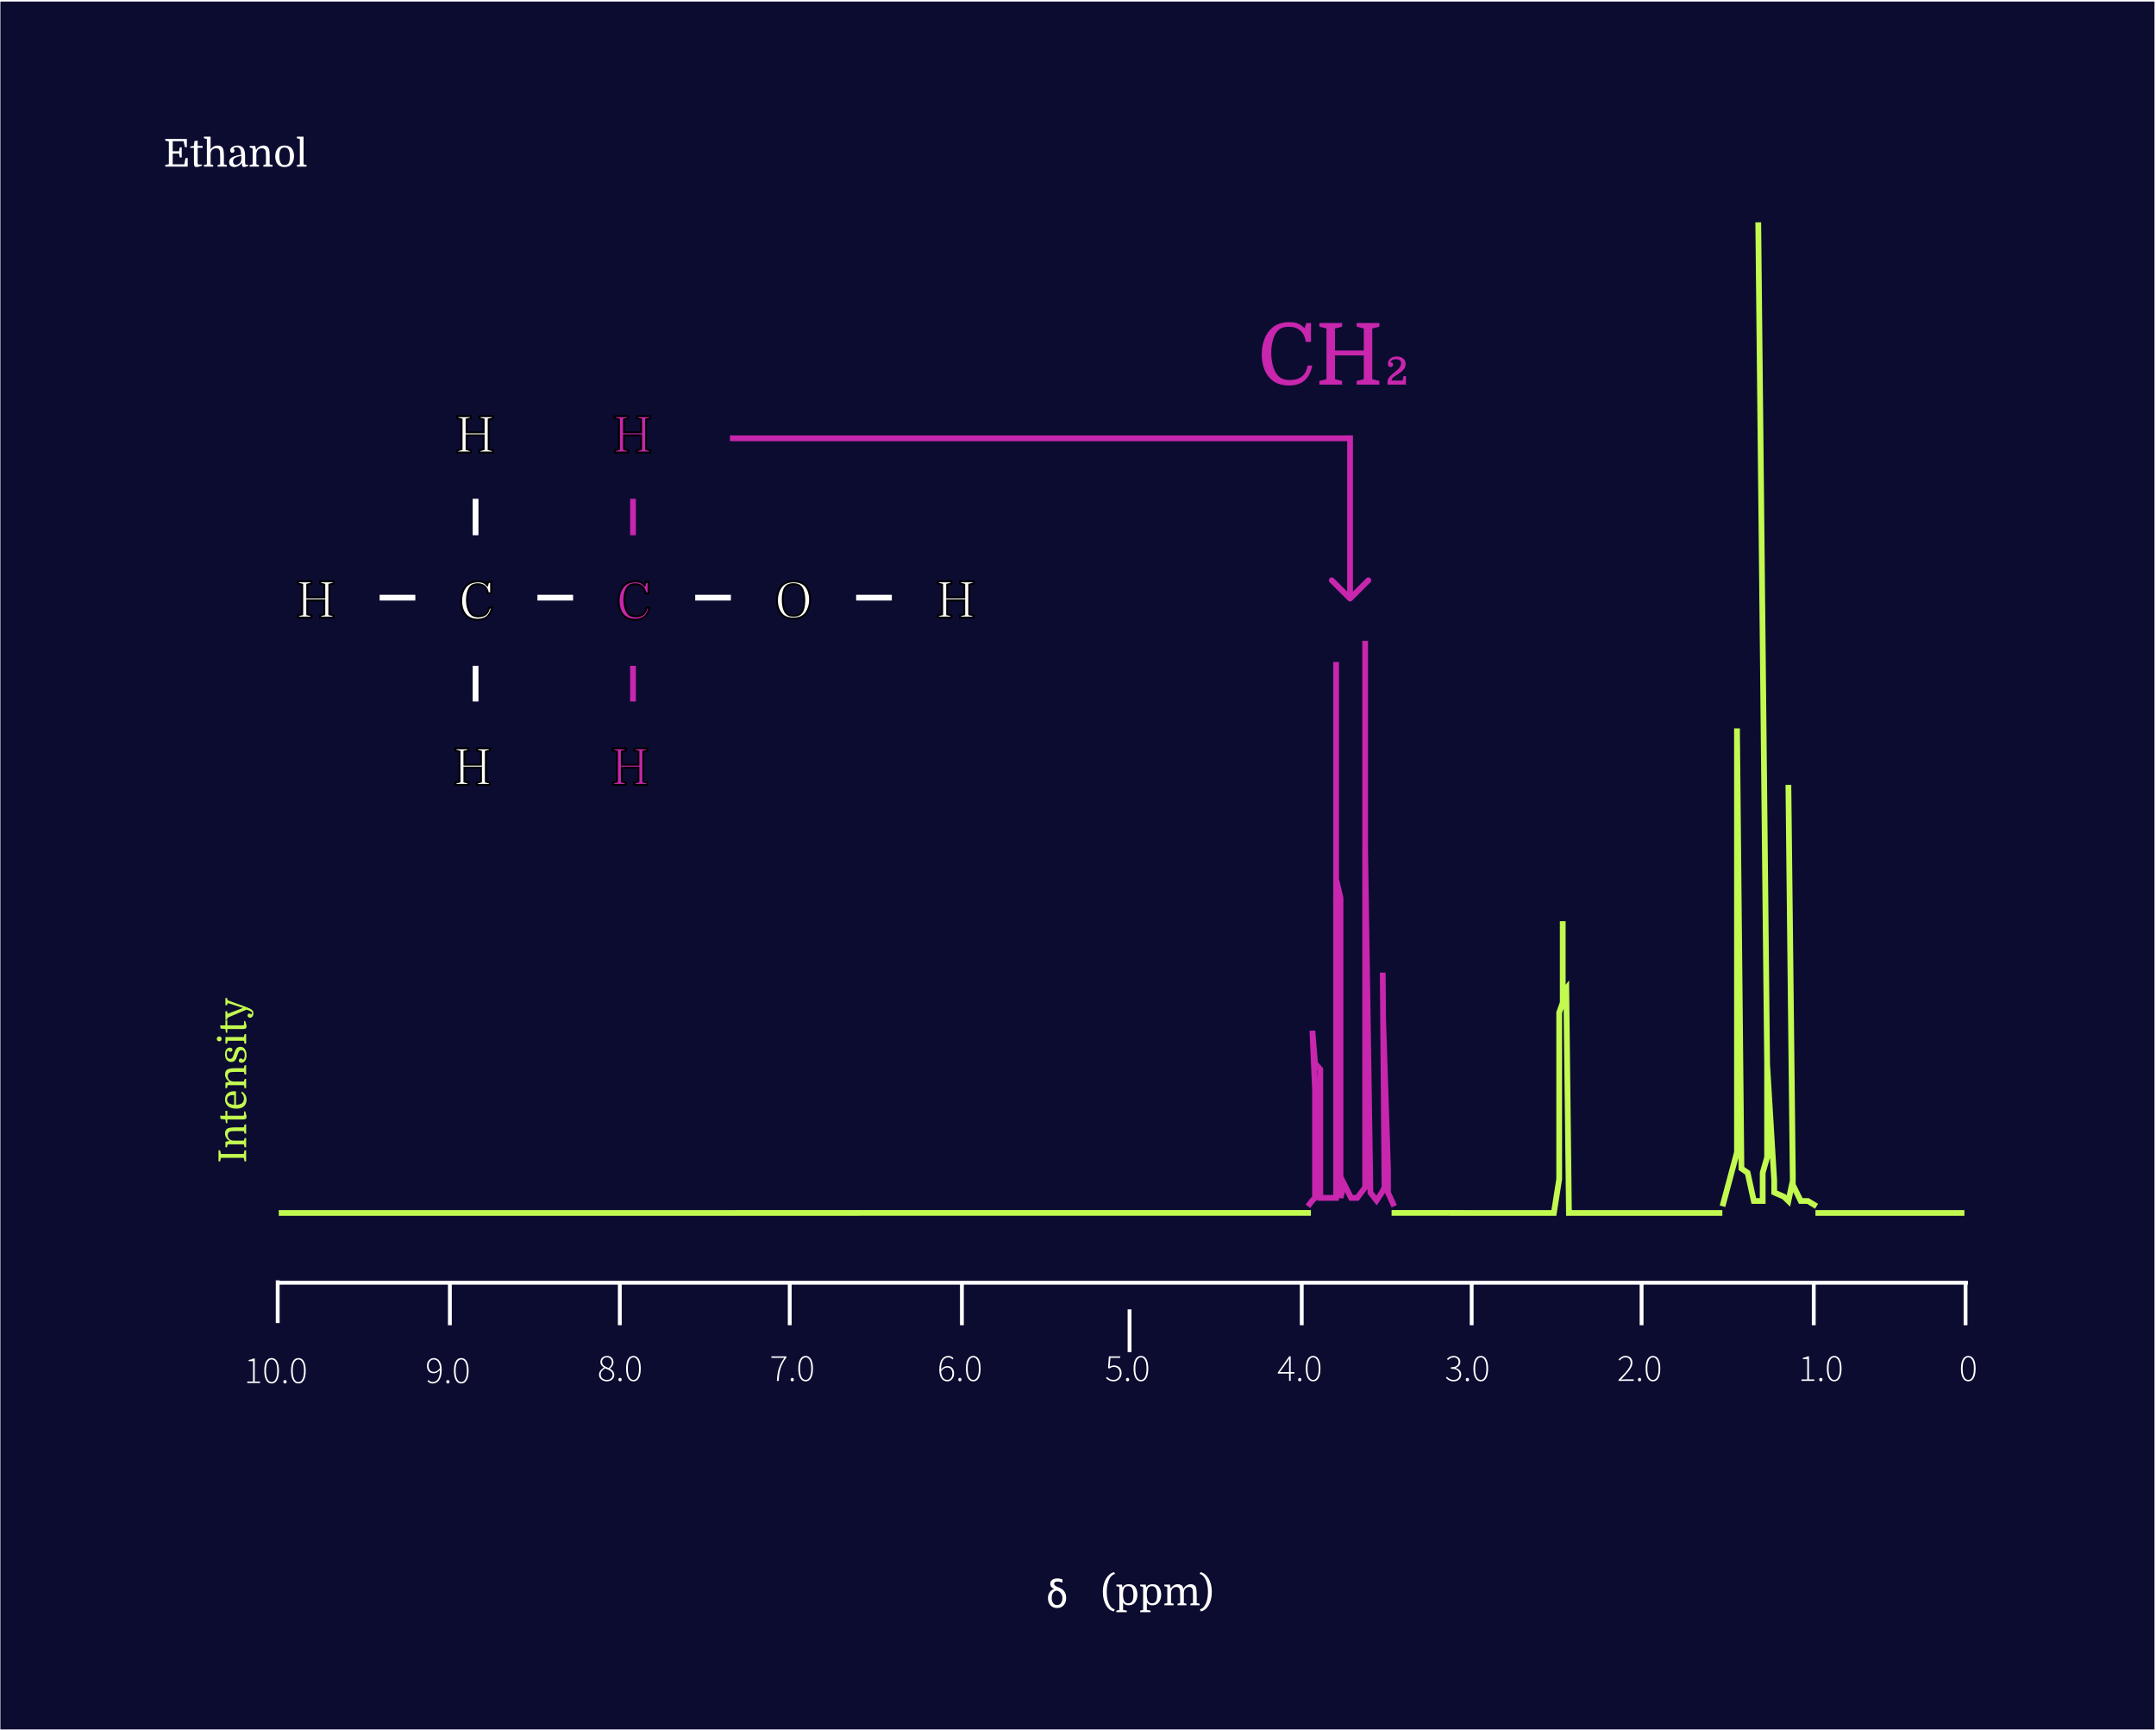<svg width="1123" height="901" viewBox="0 0 1123 901" fill="none" xmlns="http://www.w3.org/2000/svg">
<rect width="1122" height="900" transform="translate(0.211 0.795)" fill="#0C0C31"/>
<path d="M94.651 82.035H93.631L93.271 79.995H89.951L89.951 85.595H95.991L96.611 82.335H97.771L97.771 86.795H86.071L86.071 85.935L87.951 85.515L87.951 73.675L86.071 73.255L86.071 72.395H97.331L97.331 76.635H96.291L95.651 73.555H89.951L89.951 78.795H93.271L93.631 76.755H94.651L94.651 82.035ZM99.082 76.995L99.082 76.275L101.022 75.995L101.282 73.475L102.962 73.235L102.962 75.995H105.522L105.522 76.995H102.962L102.962 84.135C102.962 84.588 102.969 84.902 102.982 85.075C102.996 85.235 103.022 85.368 103.062 85.475C103.102 85.568 103.176 85.635 103.282 85.675C103.389 85.702 103.562 85.715 103.802 85.715H105.202L105.202 86.295C104.562 86.535 103.996 86.708 103.502 86.815C103.022 86.935 102.636 86.995 102.342 86.995C101.742 86.995 101.356 86.748 101.182 86.255C101.129 86.095 101.089 85.888 101.062 85.635C101.036 85.382 101.022 85.008 101.022 84.515L101.022 76.995H99.082ZM114.679 85.595L114.679 81.135C114.679 80.268 114.652 79.622 114.599 79.195C114.559 78.768 114.479 78.435 114.359 78.195C114.039 77.542 113.452 77.215 112.599 77.215C112.225 77.215 111.865 77.282 111.519 77.415C111.172 77.548 110.865 77.728 110.599 77.955C110.305 78.208 110.085 78.515 109.939 78.875C109.805 79.222 109.725 79.655 109.699 80.175L109.699 85.595L111.039 85.975L111.039 86.795H106.219L106.219 85.975L107.759 85.595L107.759 72.395L106.219 72.015L106.219 71.195H109.699L109.699 77.875C110.099 77.235 110.625 76.728 111.279 76.355C111.945 75.982 112.659 75.795 113.419 75.795C113.952 75.795 114.432 75.888 114.859 76.075C115.285 76.262 115.625 76.528 115.879 76.875C116.145 77.248 116.332 77.775 116.439 78.455C116.559 79.122 116.619 80.028 116.619 81.175L116.619 85.595L118.159 85.975L118.159 86.795H113.339L113.339 85.975L114.679 85.595ZM119.35 84.455C119.35 83.415 119.837 82.595 120.81 81.995C121.783 81.395 123.397 80.928 125.65 80.595C125.597 79.808 125.523 79.195 125.43 78.755C125.337 78.315 125.217 77.962 125.07 77.695C124.883 77.348 124.623 77.095 124.29 76.935C123.957 76.762 123.597 76.675 123.21 76.675C122.837 76.675 122.497 76.742 122.19 76.875C121.897 77.008 121.697 77.188 121.59 77.415C121.777 77.548 121.91 77.722 121.99 77.935C122.083 78.148 122.13 78.348 122.13 78.535C122.13 78.868 122.017 79.135 121.79 79.335C121.577 79.522 121.31 79.615 120.99 79.615C120.67 79.615 120.403 79.508 120.19 79.295C119.99 79.082 119.89 78.782 119.89 78.395C119.89 77.835 120.083 77.362 120.47 76.975C120.857 76.588 121.343 76.295 121.93 76.095C122.53 75.895 123.13 75.795 123.73 75.795C124.277 75.795 124.777 75.882 125.23 76.055C125.697 76.215 126.09 76.455 126.41 76.775C127.237 77.602 127.65 79.068 127.65 81.175L127.65 84.075C127.65 84.728 127.69 85.182 127.77 85.435C127.863 85.688 128.057 85.815 128.35 85.815H129.25L129.25 86.415C128.29 86.802 127.543 86.995 127.01 86.995C126.597 86.995 126.317 86.848 126.17 86.555C126.037 86.248 125.97 85.668 125.97 84.815H125.89C125.477 85.495 124.93 86.028 124.25 86.415C123.57 86.802 122.837 86.995 122.05 86.995C121.21 86.995 120.55 86.768 120.07 86.315C119.59 85.862 119.35 85.242 119.35 84.455ZM122.89 85.835C123.263 85.835 123.65 85.742 124.05 85.555C124.463 85.355 124.81 85.082 125.09 84.735C125.303 84.468 125.457 84.155 125.55 83.795C125.657 83.422 125.71 82.988 125.71 82.495C125.71 82.268 125.703 82.048 125.69 81.835C125.677 81.608 125.657 81.395 125.63 81.195C124.55 81.408 123.703 81.642 123.09 81.895C122.477 82.135 122.043 82.428 121.79 82.775C121.537 83.108 121.41 83.528 121.41 84.035C121.41 84.608 121.537 85.055 121.79 85.375C122.057 85.682 122.423 85.835 122.89 85.835ZM131.592 85.595L131.592 77.195L130.052 76.815L130.052 75.995H132.932L133.372 77.995H133.452C133.852 77.315 134.392 76.782 135.072 76.395C135.752 75.995 136.479 75.795 137.252 75.795C138.359 75.795 139.179 76.155 139.712 76.875C139.979 77.248 140.165 77.775 140.272 78.455C140.392 79.122 140.452 80.028 140.452 81.175L140.452 85.595L141.992 85.975L141.992 86.795L137.172 86.795L137.172 85.975L138.512 85.595L138.512 81.135C138.512 80.268 138.485 79.622 138.432 79.195C138.392 78.768 138.312 78.435 138.192 78.195C138.032 77.875 137.799 77.635 137.492 77.475C137.199 77.302 136.845 77.215 136.432 77.215C135.659 77.215 134.992 77.462 134.432 77.955C133.885 78.448 133.585 79.215 133.532 80.255L133.532 85.595L134.872 85.975L134.872 86.795H130.052L130.052 85.975L131.592 85.595ZM153.158 81.295C153.158 82.162 153.024 82.988 152.758 83.775C152.504 84.548 152.144 85.188 151.678 85.695C151.278 86.135 150.784 86.462 150.198 86.675C149.611 86.888 148.944 86.995 148.198 86.995C147.464 86.995 146.811 86.895 146.238 86.695C145.664 86.482 145.177 86.162 144.777 85.735C144.324 85.242 143.971 84.635 143.717 83.915C143.477 83.182 143.357 82.388 143.357 81.535C143.357 80.668 143.484 79.842 143.737 79.055C143.991 78.255 144.358 77.602 144.837 77.095C145.264 76.642 145.758 76.315 146.318 76.115C146.891 75.902 147.544 75.795 148.278 75.795C149.011 75.795 149.671 75.902 150.258 76.115C150.844 76.315 151.338 76.628 151.738 77.055C152.204 77.548 152.557 78.168 152.798 78.915C153.038 79.648 153.158 80.442 153.158 81.295ZM145.498 81.315C145.498 82.128 145.558 82.835 145.677 83.435C145.811 84.022 145.991 84.508 146.218 84.895C146.444 85.228 146.711 85.488 147.018 85.675C147.338 85.862 147.751 85.955 148.258 85.955C149.178 85.955 149.864 85.642 150.318 85.015C150.558 84.668 150.731 84.188 150.838 83.575C150.958 82.962 151.018 82.255 151.018 81.455C151.018 80.655 150.951 79.955 150.818 79.355C150.698 78.755 150.524 78.268 150.298 77.895C150.084 77.548 149.811 77.288 149.478 77.115C149.158 76.928 148.744 76.835 148.238 76.835C147.304 76.835 146.631 77.142 146.218 77.755C145.738 78.502 145.498 79.688 145.498 81.315ZM156.178 85.595L156.178 72.395L154.638 72.015L154.638 71.195H158.118L158.118 85.595L159.658 85.975L159.658 86.795H154.638L154.638 85.975L156.178 85.595Z" fill="white"/>
<path d="M421.944 312.283C421.944 313.804 421.708 315.236 421.236 316.582C420.782 317.91 420.144 319.02 419.323 319.911C418.607 320.68 417.742 321.256 416.728 321.641C415.732 322.008 414.579 322.191 413.268 322.191C411.94 322.191 410.769 322.008 409.756 321.641C408.742 321.274 407.895 320.723 407.214 319.989C406.41 319.151 405.789 318.102 405.353 316.844C404.916 315.568 404.697 314.188 404.697 312.703C404.697 311.182 404.924 309.758 405.379 308.43C405.851 307.085 406.497 305.966 407.318 305.075C408.052 304.289 408.9 303.712 409.861 303.345C410.839 302.978 411.993 302.795 413.321 302.795C414.649 302.795 415.811 302.978 416.807 303.345C417.82 303.695 418.685 304.245 419.402 304.997C420.223 305.835 420.852 306.893 421.289 308.168C421.726 309.444 421.944 310.815 421.944 312.283ZM407.712 312.178C407.712 313.629 407.834 314.922 408.078 316.058C408.323 317.176 408.673 318.093 409.127 318.81C409.581 319.456 410.149 319.946 410.831 320.278C411.53 320.592 412.386 320.749 413.399 320.749C415.252 320.749 416.615 320.173 417.488 319.02C417.96 318.373 418.318 317.517 418.563 316.451C418.808 315.367 418.93 314.101 418.93 312.65C418.93 311.2 418.808 309.924 418.563 308.823C418.318 307.723 417.96 306.831 417.488 306.15C417.034 305.486 416.449 304.997 415.732 304.682C415.033 304.368 414.203 304.21 413.242 304.21C412.316 304.21 411.512 304.359 410.831 304.656C410.167 304.935 409.607 305.364 409.153 305.94C408.192 307.216 407.712 309.295 407.712 312.178Z" fill="white"/>
<path d="M421.944 312.283C421.944 313.804 421.708 315.236 421.236 316.582C420.782 317.91 420.144 319.02 419.323 319.911C418.607 320.68 417.742 321.256 416.728 321.641C415.732 322.008 414.579 322.191 413.268 322.191C411.94 322.191 410.769 322.008 409.756 321.641C408.742 321.274 407.895 320.723 407.214 319.989C406.41 319.151 405.789 318.102 405.353 316.844C404.916 315.568 404.697 314.188 404.697 312.703C404.697 311.182 404.924 309.758 405.379 308.43C405.851 307.085 406.497 305.966 407.318 305.075C408.052 304.289 408.9 303.712 409.861 303.345C410.839 302.978 411.993 302.795 413.321 302.795C414.649 302.795 415.811 302.978 416.807 303.345C417.82 303.695 418.685 304.245 419.402 304.997C420.223 305.835 420.852 306.893 421.289 308.168C421.726 309.444 421.944 310.815 421.944 312.283ZM407.712 312.178C407.712 313.629 407.834 314.922 408.078 316.058C408.323 317.176 408.673 318.093 409.127 318.81C409.581 319.456 410.149 319.946 410.831 320.278C411.53 320.592 412.386 320.749 413.399 320.749C415.252 320.749 416.615 320.173 417.488 319.02C417.96 318.373 418.318 317.517 418.563 316.451C418.808 315.367 418.93 314.101 418.93 312.65C418.93 311.2 418.808 309.924 418.563 308.823C418.318 307.723 417.96 306.831 417.488 306.15C417.034 305.486 416.449 304.997 415.732 304.682C415.033 304.368 414.203 304.21 413.242 304.21C412.316 304.21 411.512 304.359 410.831 304.656C410.167 304.935 409.607 305.364 409.153 305.94C408.192 307.216 407.712 309.295 407.712 312.178Z" stroke="black"/>
<path d="M504.861 304.472V319.989L507.062 320.54V321.667H500.038V320.54L502.24 319.989V312.729H493.354V319.989L495.556 320.54V321.667H488.531V320.54L490.733 319.989V304.472L488.531 303.922V302.795H495.556V303.922L493.354 304.472V311.209H502.24V304.472L500.038 303.922V302.795H507.062V303.922L504.861 304.472Z" fill="white"/>
<path d="M504.861 304.472V319.989L507.062 320.54V321.667H500.038V320.54L502.24 319.989V312.729H493.354V319.989L495.556 320.54V321.667H488.531V320.54L490.733 319.989V304.472L488.531 303.922V302.795H495.556V303.922L493.354 304.472V311.209H502.24V304.472L500.038 303.922V302.795H507.062V303.922L504.861 304.472Z" stroke="black"/>
<path d="M248.762 304.254C247.884 304.254 247.131 304.39 246.503 304.66C245.894 304.93 245.374 305.353 244.944 305.93C244.406 306.633 243.985 307.561 243.68 308.714C243.375 309.849 243.223 311.101 243.223 312.471C243.223 313.75 243.357 314.948 243.626 316.065C243.895 317.182 244.271 318.119 244.755 318.876C245.24 319.633 245.822 320.191 246.503 320.552C247.203 320.894 248.072 321.065 249.112 321.065C252.339 321.065 254.212 319.543 254.732 316.498H256.211C255.404 320.696 252.948 322.795 248.843 322.795C246.369 322.795 244.397 322.074 242.927 320.633C242.048 319.768 241.376 318.678 240.91 317.362C240.444 316.047 240.211 314.588 240.211 312.984C240.211 311.164 240.507 309.516 241.098 308.038C241.69 306.561 242.524 305.381 243.599 304.498C244.962 303.362 246.763 302.795 249.004 302.795C250.116 302.795 251.021 302.939 251.72 303.227C252.419 303.516 253.11 304.029 253.791 304.768L254.329 303.065H255.808V309.038H254.167C253.916 307.453 253.334 306.263 252.419 305.471C251.523 304.66 250.304 304.254 248.762 304.254Z" fill="white"/>
<path d="M248.762 304.254C247.884 304.254 247.131 304.39 246.503 304.66C245.894 304.93 245.374 305.353 244.944 305.93C244.406 306.633 243.985 307.561 243.68 308.714C243.375 309.849 243.223 311.101 243.223 312.471C243.223 313.75 243.357 314.948 243.626 316.065C243.895 317.182 244.271 318.119 244.755 318.876C245.24 319.633 245.822 320.191 246.503 320.552C247.203 320.894 248.072 321.065 249.112 321.065C252.339 321.065 254.212 319.543 254.732 316.498H256.211C255.404 320.696 252.948 322.795 248.843 322.795C246.369 322.795 244.397 322.074 242.927 320.633C242.048 319.768 241.376 318.678 240.91 317.362C240.444 316.047 240.211 314.588 240.211 312.984C240.211 311.164 240.507 309.516 241.098 308.038C241.69 306.561 242.524 305.381 243.599 304.498C244.962 303.362 246.763 302.795 249.004 302.795C250.116 302.795 251.021 302.939 251.72 303.227C252.419 303.516 253.11 304.029 253.791 304.768L254.329 303.065H255.808V309.038H254.167C253.916 307.453 253.334 306.263 252.419 305.471C251.523 304.66 250.304 304.254 248.762 304.254Z" stroke="black"/>
<path d="M330.762 304.254C329.884 304.254 329.131 304.39 328.503 304.66C327.894 304.93 327.374 305.353 326.944 305.93C326.406 306.633 325.985 307.561 325.68 308.714C325.375 309.849 325.223 311.101 325.223 312.471C325.223 313.75 325.357 314.948 325.626 316.065C325.895 317.182 326.271 318.119 326.755 318.876C327.24 319.633 327.822 320.191 328.503 320.552C329.203 320.894 330.072 321.065 331.112 321.065C334.339 321.065 336.212 319.543 336.732 316.498H338.211C337.404 320.696 334.948 322.795 330.843 322.795C328.369 322.795 326.397 322.074 324.927 320.633C324.048 319.768 323.376 318.678 322.91 317.362C322.444 316.047 322.211 314.588 322.211 312.984C322.211 311.164 322.507 309.516 323.098 308.038C323.69 306.561 324.524 305.381 325.599 304.498C326.962 303.362 328.763 302.795 331.004 302.795C332.116 302.795 333.021 302.939 333.72 303.227C334.419 303.516 335.11 304.029 335.791 304.768L336.329 303.065H337.808V309.038H336.167C335.916 307.453 335.334 306.263 334.419 305.471C333.523 304.66 332.304 304.254 330.762 304.254Z" fill="#C726AD"/>
<path d="M330.762 304.254C329.884 304.254 329.131 304.39 328.503 304.66C327.894 304.93 327.374 305.353 326.944 305.93C326.406 306.633 325.985 307.561 325.68 308.714C325.375 309.849 325.223 311.101 325.223 312.471C325.223 313.75 325.357 314.948 325.626 316.065C325.895 317.182 326.271 318.119 326.755 318.876C327.24 319.633 327.822 320.191 328.503 320.552C329.203 320.894 330.072 321.065 331.112 321.065C334.339 321.065 336.212 319.543 336.732 316.498H338.211C337.404 320.696 334.948 322.795 330.843 322.795C328.369 322.795 326.397 322.074 324.927 320.633C324.048 319.768 323.376 318.678 322.91 317.362C322.444 316.047 322.211 314.588 322.211 312.984C322.211 311.164 322.507 309.516 323.098 308.038C323.69 306.561 324.524 305.381 325.599 304.498C326.962 303.362 328.763 302.795 331.004 302.795C332.116 302.795 333.021 302.939 333.72 303.227C334.419 303.516 335.11 304.029 335.791 304.768L336.329 303.065H337.808V309.038H336.167C335.916 307.453 335.334 306.263 334.419 305.471C333.523 304.66 332.304 304.254 330.762 304.254Z" stroke="black"/>
<path d="M253.072 391.484V407.106L255.211 407.66V408.795H248.388V407.66L250.526 407.106V399.796H241.896V407.106L244.034 407.66V408.795H237.211V407.66L239.35 407.106V391.484L237.211 390.93V389.795H244.034V390.93L241.896 391.484V398.266H250.526V391.484L248.388 390.93V389.795H255.211V390.93L253.072 391.484Z" fill="white"/>
<path d="M253.072 391.484V407.106L255.211 407.66V408.795H248.388V407.66L250.526 407.106V399.796H241.896V407.106L244.034 407.66V408.795H237.211V407.66L239.35 407.106V391.484L237.211 390.93V389.795H244.034V390.93L241.896 391.484V398.266H250.526V391.484L248.388 390.93V389.795H255.211V390.93L253.072 391.484Z" stroke="black"/>
<path d="M335.072 391.484V407.106L337.211 407.66V408.795H330.388V407.66L332.526 407.106V399.796H323.896V407.106L326.034 407.66V408.795H319.211V407.66L321.35 407.106V391.484L319.211 390.93V389.795H326.034V390.93L323.896 391.484V398.266H332.526V391.484L330.388 390.93V389.795H337.211V390.93L335.072 391.484Z" fill="#C726AD"/>
<path d="M335.072 391.484V407.106L337.211 407.66V408.795H330.388V407.66L332.526 407.106V399.796H323.896V407.106L326.034 407.66V408.795H319.211V407.66L321.35 407.106V391.484L319.211 390.93V389.795H326.034V390.93L323.896 391.484V398.266H332.526V391.484L330.388 390.93V389.795H337.211V390.93L335.072 391.484Z" stroke="black"/>
<path d="M171.54 304.472V319.989L173.742 320.54V321.667H166.718V320.54L168.919 319.989V312.729H160.034V319.989L162.235 320.54V321.667H155.211V320.54L157.413 319.989V304.472L155.211 303.922V302.795H162.235V303.922L160.034 304.472V311.209H168.919V304.472L166.718 303.922V302.795H173.742V303.922L171.54 304.472Z" fill="white"/>
<path d="M171.54 304.472V319.989L173.742 320.54V321.667H166.718V320.54L168.919 319.989V312.729H160.034V319.989L162.235 320.54V321.667H155.211V320.54L157.413 319.989V304.472L155.211 303.922V302.795H162.235V303.922L160.034 304.472V311.209H168.919V304.472L166.718 303.922V302.795H173.742V303.922L171.54 304.472Z" stroke="black"/>
<path d="M254.54 218.472V226.231V233.989L256.742 234.54V235.667H249.718V234.54L251.919 233.989V226.729H243.034V233.989L245.235 234.54V235.667H238.211V234.54L240.413 233.989V218.472L238.211 217.922V216.795H245.235V217.922L243.034 218.472V225.209H251.919V218.472L249.718 217.922V216.795H256.742V217.922L254.54 218.472Z" fill="white"/>
<path d="M254.54 218.472V226.231V233.989L256.742 234.54V235.667H249.718V234.54L251.919 233.989V226.729H243.034V233.989L245.235 234.54V235.667H238.211V234.54L240.413 233.989V218.472L238.211 217.922V216.795H245.235V217.922L243.034 218.472V225.209H251.919V218.472L249.718 217.922V216.795H256.742V217.922L254.54 218.472Z" stroke="black"/>
<path d="M336.54 218.472V226.231V233.989L338.742 234.54V235.667H331.718V234.54L333.919 233.989V226.729H325.034V233.989L327.235 234.54V235.667H320.211V234.54L322.413 233.989V218.472L320.211 217.922V216.795H327.235V217.922L325.034 218.472V225.209H333.919V218.472L331.718 217.922V216.795H338.742V217.922L336.54 218.472Z" fill="#C726AD"/>
<path d="M336.54 218.472V226.231V233.989L338.742 234.54V235.667H331.718V234.54L333.919 233.989V226.729H325.034V233.989L327.235 234.54V235.667H320.211V234.54L322.413 233.989V218.472L320.211 217.922V216.795H327.235V217.922L325.034 218.472V225.209H333.919V218.472L331.718 217.922V216.795H338.742V217.922L336.54 218.472Z" stroke="black"/>
<line x1="247.711" y1="365.383" x2="247.711" y2="346.796" stroke="white" stroke-width="3"/>
<line x1="329.711" y1="365.383" x2="329.711" y2="346.796" stroke="#C726AD" stroke-width="3"/>
<line x1="247.711" y1="259.795" x2="247.711" y2="278.795" stroke="white" stroke-width="3"/>
<line x1="329.711" y1="259.795" x2="329.711" y2="278.795" stroke="#C726AD" stroke-width="3"/>
<line x1="197.742" y1="311.295" x2="216.329" y2="311.295" stroke="white" stroke-width="3"/>
<line x1="279.926" y1="311.295" x2="298.513" y2="311.295" stroke="white" stroke-width="3"/>
<line x1="362.109" y1="311.295" x2="380.696" y2="311.295" stroke="white" stroke-width="3"/>
<line x1="445.943" y1="311.295" x2="464.53" y2="311.295" stroke="white" stroke-width="3"/>
<path d="M671.274 170.203C669.83 170.203 668.591 170.426 667.559 170.872C666.557 171.318 665.702 172.017 664.994 172.968C664.11 174.128 663.417 175.659 662.916 177.561C662.415 179.434 662.164 181.501 662.164 183.76C662.164 185.871 662.385 187.848 662.827 189.691C663.27 191.535 663.889 193.081 664.685 194.329C665.481 195.578 666.439 196.5 667.559 197.094C668.709 197.659 670.139 197.942 671.849 197.942C677.156 197.942 680.237 195.429 681.092 190.405H683.524C682.198 197.332 678.158 200.796 671.407 200.796C667.338 200.796 664.095 199.607 661.678 197.228C660.233 195.801 659.127 194.002 658.361 191.832C657.594 189.662 657.211 187.254 657.211 184.608C657.211 181.605 657.697 178.884 658.67 176.446C659.643 174.009 661.014 172.061 662.783 170.604C665.024 168.731 667.987 167.795 671.672 167.795C673.5 167.795 674.989 168.033 676.139 168.508C677.289 168.984 678.424 169.831 679.544 171.05L680.429 168.241H682.861V178.097H680.163C679.751 175.48 678.792 173.518 677.289 172.21C675.815 170.872 673.81 170.203 671.274 170.203Z" fill="#C726AD"/>
<path d="M714.773 171.095V197.496L718.488 198.432V200.35H706.636V198.432L710.35 197.496V185.143H695.358V197.496L699.073 198.432V200.35H687.221V198.432L690.936 197.496V171.095L687.221 170.158V168.241H699.073V170.158L695.358 171.095V182.556H710.35V171.095L706.636 170.158V168.241H718.488V170.158L714.773 171.095Z" fill="#C726AD"/>
<path d="M724.889 198.209H730.593L731.08 195.89H732.318V200.35H722.722V199.012C722.722 198.18 722.957 197.436 723.429 196.782C723.901 196.098 724.491 195.459 725.198 194.865C725.906 194.27 726.613 193.69 727.321 193.125C728.028 192.531 728.618 191.906 729.09 191.252C729.562 190.598 729.797 189.87 729.797 189.067C729.797 188.443 729.562 187.967 729.09 187.64C728.618 187.283 727.955 187.105 727.1 187.105C726.569 187.105 726.112 187.164 725.729 187.283C725.346 187.402 725.021 187.581 724.756 187.818C724.52 188.056 724.358 188.354 724.269 188.71C724.682 188.71 725.006 188.814 725.242 189.023C725.478 189.231 725.596 189.528 725.596 189.914C725.596 190.301 725.478 190.613 725.242 190.851C725.036 191.059 724.726 191.163 724.314 191.163C723.842 191.163 723.488 191.029 723.252 190.762C723.046 190.494 722.943 190.078 722.943 189.513C722.943 188.354 723.355 187.432 724.181 186.748C725.036 186.035 726.142 185.678 727.498 185.678C728.883 185.678 730.004 186.035 730.859 186.748C731.714 187.432 732.141 188.368 732.141 189.558C732.141 190.509 731.891 191.341 731.389 192.055C730.918 192.739 730.313 193.348 729.576 193.883C728.869 194.419 728.146 194.909 727.409 195.355C726.702 195.801 726.097 196.247 725.596 196.693C725.124 197.139 724.889 197.644 724.889 198.209Z" fill="#C726AD"/>
<line x1="702.623" y1="228.295" x2="380.211" y2="228.295" stroke="#C726AD" stroke-width="3"/>
<path d="M702.15 312.856C702.736 313.441 703.686 313.441 704.272 312.856L713.818 303.31C714.403 302.724 714.403 301.774 713.818 301.188C713.232 300.603 712.282 300.603 711.696 301.188L703.211 309.674L694.726 301.188C694.14 300.603 693.19 300.603 692.604 301.188C692.019 301.774 692.019 302.724 692.604 303.31L702.15 312.856ZM701.711 226.795L701.711 311.795L704.711 311.795L704.711 226.795L701.711 226.795Z" fill="#C726AD"/>
<line x1="588.354" y1="681.992" x2="588.354" y2="704.263" stroke="white" stroke-width="2"/>
<g filter="url(#filter0_d_854_9308)">
<path d="M724.848 627.746L793.665 627.795H809.369L812.14 610.195V523.366L813.987 518.286V475.795V513.205L815.835 510.896L817.22 627.795H824.61H828.767H897.123M145.211 627.795L682.819 627.746M945.618 627.795H984.415H1023.21" stroke="#C3FA50" stroke-width="3"/>
</g>
<path d="M897.211 628.295L904.749 600.143V379.377L907.057 608.617L910.288 610.847L913.519 625.565H918.134V610.847L920.442 602.819V554.206M915.826 115.795L920.442 554.206M946.211 628.295L941.672 625.565H937.98L933.826 617.091L931.519 408.812L933.826 610.847V614.861L931.519 625.565L929.211 623.335L924.134 621.105V614.861L920.442 554.206" stroke="#C3FA50" stroke-width="3"/>
<path d="M145.045 668.129L1025.04 668.129" stroke="white" stroke-width="2"/>
<line x1="411.342" y1="667.992" x2="411.342" y2="690.263" stroke="white" stroke-width="2"/>
<line x1="234.328" y1="667.992" x2="234.328" y2="690.263" stroke="white" stroke-width="2"/>
<line x1="144.643" y1="666.877" x2="144.643" y2="689.148" stroke="white" stroke-width="2"/>
<line x1="855.053" y1="667.992" x2="855.053" y2="690.263" stroke="white" stroke-width="2"/>
<line x1="678.039" y1="667.992" x2="678.039" y2="690.263" stroke="white" stroke-width="2"/>
<line x1="501.027" y1="667.992" x2="501.027" y2="690.263" stroke="white" stroke-width="2"/>
<line x1="322.836" y1="667.992" x2="322.836" y2="690.263" stroke="white" stroke-width="2"/>
<line x1="944.738" y1="667.992" x2="944.738" y2="690.263" stroke="white" stroke-width="2"/>
<line x1="1023.8" y1="667.992" x2="1023.8" y2="690.263" stroke="white" stroke-width="2"/>
<line x1="766.547" y1="667.992" x2="766.547" y2="690.263" stroke="white" stroke-width="2"/>
<path d="M223.267 711.335C223.267 712.268 223.487 713.042 223.927 713.655C224.367 714.255 225.074 714.555 226.047 714.555C226.514 714.555 227.021 714.402 227.567 714.095C228.127 713.788 228.654 713.295 229.147 712.615C229.067 711.268 228.754 710.182 228.207 709.355C227.674 708.528 226.887 708.115 225.847 708.115C225.367 708.115 224.927 708.262 224.527 708.555C224.141 708.835 223.834 709.215 223.607 709.695C223.381 710.175 223.267 710.722 223.267 711.335ZM225.347 720.615C224.761 720.615 224.241 720.502 223.787 720.275C223.347 720.048 222.967 719.748 222.647 719.375L223.187 718.775C223.467 719.122 223.794 719.388 224.167 719.575C224.554 719.748 224.954 719.835 225.367 719.835C226.047 719.835 226.674 719.635 227.247 719.235C227.821 718.835 228.281 718.175 228.627 717.255C228.987 716.335 229.167 715.095 229.167 713.535C228.727 714.068 228.227 714.495 227.667 714.815C227.107 715.135 226.527 715.295 225.927 715.295C224.821 715.295 223.954 714.962 223.327 714.295C222.701 713.615 222.387 712.628 222.387 711.335C222.387 710.562 222.547 709.875 222.867 709.275C223.187 708.675 223.614 708.208 224.147 707.875C224.681 707.528 225.261 707.355 225.887 707.355C227.154 707.355 228.161 707.875 228.907 708.915C229.667 709.942 230.047 711.428 230.047 713.375C230.047 715.162 229.827 716.588 229.387 717.655C228.947 718.708 228.367 719.468 227.647 719.935C226.941 720.388 226.174 720.615 225.347 720.615ZM233.298 720.615C233.084 720.615 232.884 720.535 232.698 720.375C232.524 720.215 232.438 719.995 232.438 719.715C232.438 719.422 232.524 719.195 232.698 719.035C232.884 718.875 233.084 718.795 233.298 718.795C233.524 718.795 233.718 718.875 233.878 719.035C234.051 719.195 234.138 719.422 234.138 719.715C234.138 719.995 234.051 720.215 233.878 720.375C233.718 720.535 233.524 720.615 233.298 720.615ZM240.253 720.615C239.039 720.615 238.099 720.035 237.433 718.875C236.766 717.715 236.433 716.068 236.433 713.935C236.433 711.815 236.766 710.188 237.433 709.055C238.099 707.922 239.039 707.355 240.253 707.355C241.479 707.355 242.419 707.922 243.073 709.055C243.739 710.188 244.073 711.815 244.073 713.935C244.073 716.068 243.739 717.715 243.073 718.875C242.419 720.035 241.479 720.615 240.253 720.615ZM240.253 719.855C241.146 719.855 241.853 719.355 242.373 718.355C242.906 717.355 243.173 715.882 243.173 713.935C243.173 711.988 242.906 710.535 242.373 709.575C241.853 708.602 241.146 708.115 240.253 708.115C239.373 708.115 238.666 708.602 238.133 709.575C237.599 710.535 237.333 711.988 237.333 713.935C237.333 715.882 237.599 717.355 238.133 718.355C238.666 719.355 239.373 719.855 240.253 719.855Z" fill="white"/>
<path d="M128.801 720.375V719.595H131.801V708.995H129.521V708.395C130.041 708.302 130.508 708.188 130.921 708.055C131.334 707.922 131.688 707.768 131.981 707.595H132.701V719.595H135.481V720.375H128.801ZM141.471 720.615C140.258 720.615 139.318 720.035 138.651 718.875C137.985 717.715 137.651 716.068 137.651 713.935C137.651 711.815 137.985 710.188 138.651 709.055C139.318 707.922 140.258 707.355 141.471 707.355C142.698 707.355 143.638 707.922 144.291 709.055C144.958 710.188 145.291 711.815 145.291 713.935C145.291 716.068 144.958 717.715 144.291 718.875C143.638 720.035 142.698 720.615 141.471 720.615ZM141.471 719.855C142.365 719.855 143.071 719.355 143.591 718.355C144.125 717.355 144.391 715.882 144.391 713.935C144.391 711.988 144.125 710.535 143.591 709.575C143.071 708.602 142.365 708.115 141.471 708.115C140.591 708.115 139.885 708.602 139.351 709.575C138.818 710.535 138.551 711.988 138.551 713.935C138.551 715.882 138.818 717.355 139.351 718.355C139.885 719.355 140.591 719.855 141.471 719.855ZM148.462 720.615C148.248 720.615 148.048 720.535 147.862 720.375C147.688 720.215 147.602 719.995 147.602 719.715C147.602 719.422 147.688 719.195 147.862 719.035C148.048 718.875 148.248 718.795 148.462 718.795C148.688 718.795 148.882 718.875 149.042 719.035C149.215 719.195 149.302 719.422 149.302 719.715C149.302 719.995 149.215 720.215 149.042 720.375C148.882 720.535 148.688 720.615 148.462 720.615ZM155.417 720.615C154.203 720.615 153.263 720.035 152.597 718.875C151.93 717.715 151.597 716.068 151.597 713.935C151.597 711.815 151.93 710.188 152.597 709.055C153.263 707.922 154.203 707.355 155.417 707.355C156.643 707.355 157.583 707.922 158.237 709.055C158.903 710.188 159.237 711.815 159.237 713.935C159.237 716.068 158.903 717.715 158.237 718.875C157.583 720.035 156.643 720.615 155.417 720.615ZM155.417 719.855C156.31 719.855 157.017 719.355 157.537 718.355C158.07 717.355 158.337 715.882 158.337 713.935C158.337 711.988 158.07 710.535 157.537 709.575C157.017 708.602 156.31 708.115 155.417 708.115C154.537 708.115 153.83 708.602 153.297 709.575C152.763 710.535 152.497 711.988 152.497 713.935C152.497 715.882 152.763 717.355 153.297 718.355C153.83 719.355 154.537 719.855 155.417 719.855Z" fill="white"/>
<path d="M316.073 719.502C315.3 719.502 314.606 719.348 313.993 719.042C313.38 718.735 312.893 718.315 312.533 717.782C312.186 717.248 312.013 716.648 312.013 715.982C312.013 715.408 312.14 714.888 312.393 714.422C312.66 713.955 312.986 713.555 313.373 713.222C313.773 712.875 314.173 712.595 314.573 712.382V712.302C314.106 711.995 313.68 711.602 313.293 711.122C312.92 710.628 312.733 710.042 312.733 709.362C312.733 708.748 312.88 708.208 313.173 707.742C313.48 707.275 313.886 706.908 314.393 706.642C314.9 706.375 315.46 706.242 316.073 706.242C317.166 706.242 318.013 706.562 318.613 707.202C319.226 707.828 319.533 708.622 319.533 709.582C319.533 710.048 319.433 710.495 319.233 710.922C319.033 711.335 318.793 711.708 318.513 712.042C318.233 712.362 317.966 712.622 317.713 712.822V712.902C318.086 713.128 318.44 713.388 318.773 713.682C319.12 713.962 319.4 714.302 319.613 714.702C319.84 715.102 319.953 715.588 319.953 716.162C319.953 716.775 319.786 717.335 319.453 717.842C319.133 718.348 318.68 718.755 318.093 719.062C317.52 719.355 316.846 719.502 316.073 719.502ZM317.013 712.562C317.56 712.122 317.973 711.655 318.253 711.162C318.546 710.668 318.693 710.148 318.693 709.602C318.693 708.895 318.46 708.282 317.993 707.762C317.54 707.242 316.9 706.982 316.073 706.982C315.366 706.982 314.78 707.208 314.313 707.662C313.846 708.102 313.613 708.668 313.613 709.362C313.613 709.962 313.78 710.462 314.113 710.862C314.446 711.248 314.873 711.575 315.393 711.842C315.913 712.095 316.453 712.335 317.013 712.562ZM316.073 718.762C316.98 718.762 317.7 718.508 318.233 718.002C318.78 717.495 319.053 716.875 319.053 716.142C319.053 715.488 318.866 714.962 318.493 714.562C318.12 714.148 317.633 713.802 317.033 713.522C316.446 713.242 315.82 712.975 315.153 712.722C314.5 713.095 313.96 713.548 313.533 714.082C313.106 714.615 312.893 715.235 312.893 715.942C312.893 716.475 313.026 716.955 313.293 717.382C313.573 717.795 313.953 718.128 314.433 718.382C314.913 718.635 315.46 718.762 316.073 718.762ZM322.983 719.502C322.77 719.502 322.57 719.422 322.383 719.262C322.21 719.102 322.123 718.882 322.123 718.602C322.123 718.308 322.21 718.082 322.383 717.922C322.57 717.762 322.77 717.682 322.983 717.682C323.21 717.682 323.403 717.762 323.563 717.922C323.737 718.082 323.823 718.308 323.823 718.602C323.823 718.882 323.737 719.102 323.563 719.262C323.403 719.422 323.21 719.502 322.983 719.502ZM329.938 719.502C328.725 719.502 327.785 718.922 327.118 717.762C326.452 716.602 326.118 714.955 326.118 712.822C326.118 710.702 326.452 709.075 327.118 707.942C327.785 706.808 328.725 706.242 329.938 706.242C331.165 706.242 332.105 706.808 332.758 707.942C333.425 709.075 333.758 710.702 333.758 712.822C333.758 714.955 333.425 716.602 332.758 717.762C332.105 718.922 331.165 719.502 329.938 719.502ZM329.938 718.742C330.832 718.742 331.538 718.242 332.058 717.242C332.592 716.242 332.858 714.768 332.858 712.822C332.858 710.875 332.592 709.422 332.058 708.462C331.538 707.488 330.832 707.002 329.938 707.002C329.058 707.002 328.352 707.488 327.818 708.462C327.285 709.422 327.018 710.875 327.018 712.822C327.018 714.768 327.285 716.242 327.818 717.242C328.352 718.242 329.058 718.742 329.938 718.742Z" fill="white"/>
<path d="M404.66 719.262C404.727 717.542 404.9 716.002 405.18 714.642C405.46 713.282 405.874 712.015 406.42 710.842C406.967 709.655 407.667 708.462 408.52 707.262H401.78V706.482H409.64V707.002C408.88 708.015 408.247 708.995 407.74 709.942C407.247 710.875 406.854 711.822 406.56 712.782C406.267 713.742 406.047 714.748 405.9 715.802C405.767 716.855 405.674 718.008 405.62 719.262H404.66ZM412.671 719.502C412.457 719.502 412.257 719.422 412.071 719.262C411.897 719.102 411.811 718.882 411.811 718.602C411.811 718.308 411.897 718.082 412.071 717.922C412.257 717.762 412.457 717.682 412.671 717.682C412.897 717.682 413.091 717.762 413.251 717.922C413.424 718.082 413.511 718.308 413.511 718.602C413.511 718.882 413.424 719.102 413.251 719.262C413.091 719.422 412.897 719.502 412.671 719.502ZM419.626 719.502C418.412 719.502 417.472 718.922 416.806 717.762C416.139 716.602 415.806 714.955 415.806 712.822C415.806 710.702 416.139 709.075 416.806 707.942C417.472 706.808 418.412 706.242 419.626 706.242C420.852 706.242 421.792 706.808 422.446 707.942C423.112 709.075 423.446 710.702 423.446 712.822C423.446 714.955 423.112 716.602 422.446 717.762C421.792 718.922 420.852 719.502 419.626 719.502ZM419.626 718.742C420.519 718.742 421.226 718.242 421.746 717.242C422.279 716.242 422.546 714.768 422.546 712.822C422.546 710.875 422.279 709.422 421.746 708.462C421.226 707.488 420.519 707.002 419.626 707.002C418.746 707.002 418.039 707.488 417.506 708.462C416.972 709.422 416.706 710.875 416.706 712.822C416.706 714.768 416.972 716.242 417.506 717.242C418.039 718.242 418.746 718.742 419.626 718.742Z" fill="white"/>
<path d="M493.287 712.302C492.833 712.302 492.333 712.448 491.787 712.742C491.24 713.022 490.707 713.515 490.187 714.222C490.267 715.568 490.573 716.662 491.107 717.502C491.64 718.328 492.427 718.742 493.467 718.742C493.96 718.742 494.4 718.602 494.787 718.322C495.173 718.028 495.48 717.642 495.707 717.162C495.933 716.668 496.047 716.115 496.047 715.502C496.047 714.582 495.827 713.822 495.387 713.222C494.96 712.608 494.26 712.302 493.287 712.302ZM493.447 719.502C492.167 719.502 491.147 718.982 490.387 717.942C489.64 716.888 489.267 715.395 489.267 713.462C489.267 712.115 489.393 710.982 489.647 710.062C489.9 709.142 490.247 708.402 490.687 707.842C491.127 707.282 491.627 706.875 492.187 706.622C492.76 706.368 493.353 706.242 493.967 706.242C494.567 706.242 495.08 706.355 495.507 706.582C495.947 706.808 496.333 707.108 496.667 707.482L496.127 708.082C495.847 707.735 495.52 707.475 495.147 707.302C494.773 707.115 494.38 707.022 493.967 707.022C493.287 707.022 492.653 707.222 492.067 707.622C491.493 708.022 491.033 708.682 490.687 709.602C490.34 710.522 490.167 711.762 490.167 713.322C490.607 712.775 491.107 712.342 491.667 712.022C492.227 711.702 492.8 711.542 493.387 711.542C494.507 711.542 495.38 711.882 496.007 712.562C496.633 713.228 496.947 714.208 496.947 715.502C496.947 716.275 496.787 716.962 496.467 717.562C496.147 718.162 495.72 718.635 495.187 718.982C494.667 719.328 494.087 719.502 493.447 719.502ZM499.997 719.502C499.784 719.502 499.584 719.422 499.397 719.262C499.224 719.102 499.137 718.882 499.137 718.602C499.137 718.308 499.224 718.082 499.397 717.922C499.584 717.762 499.784 717.682 499.997 717.682C500.224 717.682 500.417 717.762 500.577 717.922C500.75 718.082 500.837 718.308 500.837 718.602C500.837 718.882 500.75 719.102 500.577 719.262C500.417 719.422 500.224 719.502 499.997 719.502ZM506.952 719.502C505.739 719.502 504.799 718.922 504.132 717.762C503.465 716.602 503.132 714.955 503.132 712.822C503.132 710.702 503.465 709.075 504.132 707.942C504.799 706.808 505.739 706.242 506.952 706.242C508.179 706.242 509.119 706.808 509.772 707.942C510.439 709.075 510.772 710.702 510.772 712.822C510.772 714.955 510.439 716.602 509.772 717.762C509.119 718.922 508.179 719.502 506.952 719.502ZM506.952 718.742C507.845 718.742 508.552 718.242 509.072 717.242C509.605 716.242 509.872 714.768 509.872 712.822C509.872 710.875 509.605 709.422 509.072 708.462C508.552 707.488 507.845 707.002 506.952 707.002C506.072 707.002 505.365 707.488 504.832 708.462C504.299 709.422 504.032 710.875 504.032 712.822C504.032 714.768 504.299 716.242 504.832 717.242C505.365 718.242 506.072 718.742 506.952 718.742Z" fill="white"/>
<path d="M580.093 719.502C579.413 719.502 578.819 719.415 578.313 719.242C577.819 719.068 577.393 718.848 577.033 718.582C576.673 718.315 576.353 718.048 576.073 717.782L576.573 717.162C576.959 717.548 577.419 717.908 577.953 718.242C578.499 718.562 579.206 718.722 580.073 718.722C580.646 718.722 581.173 718.582 581.653 718.302C582.133 718.008 582.519 717.602 582.813 717.082C583.106 716.562 583.253 715.962 583.253 715.282C583.253 714.255 582.966 713.448 582.393 712.862C581.833 712.275 581.079 711.982 580.133 711.982C579.639 711.982 579.213 712.062 578.853 712.222C578.506 712.368 578.139 712.575 577.753 712.842L577.133 712.462L577.593 706.482H583.493V707.262H578.393L577.993 711.882C578.326 711.682 578.673 711.522 579.033 711.402C579.393 711.268 579.806 711.202 580.273 711.202C580.993 711.202 581.646 711.348 582.233 711.642C582.833 711.922 583.306 712.362 583.653 712.962C583.999 713.548 584.173 714.308 584.173 715.242C584.173 716.148 583.973 716.922 583.573 717.562C583.186 718.188 582.679 718.668 582.053 719.002C581.439 719.335 580.786 719.502 580.093 719.502ZM587.323 719.502C587.11 719.502 586.91 719.422 586.723 719.262C586.55 719.102 586.463 718.882 586.463 718.602C586.463 718.308 586.55 718.082 586.723 717.922C586.91 717.762 587.11 717.682 587.323 717.682C587.55 717.682 587.743 717.762 587.903 717.922C588.076 718.082 588.163 718.308 588.163 718.602C588.163 718.882 588.076 719.102 587.903 719.262C587.743 719.422 587.55 719.502 587.323 719.502ZM594.278 719.502C593.065 719.502 592.125 718.922 591.458 717.762C590.791 716.602 590.458 714.955 590.458 712.822C590.458 710.702 590.791 709.075 591.458 707.942C592.125 706.808 593.065 706.242 594.278 706.242C595.505 706.242 596.445 706.808 597.098 707.942C597.765 709.075 598.098 710.702 598.098 712.822C598.098 714.955 597.765 716.602 597.098 717.762C596.445 718.922 595.505 719.502 594.278 719.502ZM594.278 718.742C595.171 718.742 595.878 718.242 596.398 717.242C596.931 716.242 597.198 714.768 597.198 712.822C597.198 710.875 596.931 709.422 596.398 708.462C595.878 707.488 595.171 707.002 594.278 707.002C593.398 707.002 592.691 707.488 592.158 708.462C591.625 709.422 591.358 710.875 591.358 712.822C591.358 714.768 591.625 716.242 592.158 717.242C592.691 718.242 593.398 718.742 594.278 718.742Z" fill="white"/>
<path d="M666.638 714.682H671.438V710.002C671.438 709.708 671.445 709.342 671.458 708.902C671.485 708.462 671.505 708.095 671.518 707.802H671.438C671.278 708.068 671.112 708.328 670.938 708.582C670.765 708.835 670.585 709.108 670.398 709.402L666.638 714.682ZM671.438 719.262V715.442H665.558V714.922L671.498 706.482H672.298V714.682H674.198V715.442H672.298V719.262H671.438ZM677.009 719.502C676.795 719.502 676.595 719.422 676.409 719.262C676.235 719.102 676.149 718.882 676.149 718.602C676.149 718.308 676.235 718.082 676.409 717.922C676.595 717.762 676.795 717.682 677.009 717.682C677.235 717.682 677.429 717.762 677.589 717.922C677.762 718.082 677.849 718.308 677.849 718.602C677.849 718.882 677.762 719.102 677.589 719.262C677.429 719.422 677.235 719.502 677.009 719.502ZM683.964 719.502C682.75 719.502 681.81 718.922 681.144 717.762C680.477 716.602 680.144 714.955 680.144 712.822C680.144 710.702 680.477 709.075 681.144 707.942C681.81 706.808 682.75 706.242 683.964 706.242C685.19 706.242 686.13 706.808 686.784 707.942C687.45 709.075 687.784 710.702 687.784 712.822C687.784 714.955 687.45 716.602 686.784 717.762C686.13 718.922 685.19 719.502 683.964 719.502ZM683.964 718.742C684.857 718.742 685.564 718.242 686.084 717.242C686.617 716.242 686.884 714.768 686.884 712.822C686.884 710.875 686.617 709.422 686.084 708.462C685.564 707.488 684.857 707.002 683.964 707.002C683.084 707.002 682.377 707.488 681.844 708.462C681.31 709.422 681.044 710.875 681.044 712.822C681.044 714.768 681.31 716.242 681.844 717.242C682.377 718.242 683.084 718.742 683.964 718.742Z" fill="white"/>
<path d="M757.204 719.502C756.524 719.502 755.931 719.415 755.424 719.242C754.918 719.055 754.478 718.822 754.104 718.542C753.744 718.262 753.424 717.982 753.144 717.702L753.664 717.082C754.051 717.495 754.518 717.875 755.064 718.222C755.611 718.555 756.324 718.722 757.204 718.722C758.071 718.722 758.784 718.468 759.344 717.962C759.904 717.442 760.184 716.755 760.184 715.902C760.184 715.022 759.838 714.308 759.144 713.762C758.464 713.215 757.324 712.942 755.724 712.942V712.162C756.711 712.162 757.498 712.042 758.084 711.802C758.671 711.548 759.091 711.208 759.344 710.782C759.598 710.355 759.724 709.888 759.724 709.382C759.724 708.662 759.491 708.088 759.024 707.662C758.558 707.222 757.931 707.002 757.144 707.002C756.558 707.002 756.011 707.142 755.504 707.422C755.011 707.688 754.578 708.015 754.204 708.402L753.684 707.802C754.124 707.375 754.624 707.008 755.184 706.702C755.758 706.395 756.411 706.242 757.144 706.242C757.811 706.242 758.404 706.362 758.924 706.602C759.458 706.842 759.878 707.195 760.184 707.662C760.491 708.115 760.644 708.668 760.644 709.322C760.644 710.162 760.411 710.842 759.944 711.362C759.491 711.868 758.911 712.242 758.204 712.482V712.562C758.738 712.668 759.218 712.875 759.644 713.182C760.084 713.475 760.438 713.848 760.704 714.302C760.971 714.755 761.104 715.282 761.104 715.882C761.104 716.615 760.931 717.255 760.584 717.802C760.238 718.348 759.771 718.768 759.184 719.062C758.598 719.355 757.938 719.502 757.204 719.502ZM764.335 719.502C764.121 719.502 763.921 719.422 763.735 719.262C763.561 719.102 763.475 718.882 763.475 718.602C763.475 718.308 763.561 718.082 763.735 717.922C763.921 717.762 764.121 717.682 764.335 717.682C764.561 717.682 764.755 717.762 764.915 717.922C765.088 718.082 765.175 718.308 765.175 718.602C765.175 718.882 765.088 719.102 764.915 719.262C764.755 719.422 764.561 719.502 764.335 719.502ZM771.29 719.502C770.076 719.502 769.136 718.922 768.47 717.762C767.803 716.602 767.47 714.955 767.47 712.822C767.47 710.702 767.803 709.075 768.47 707.942C769.136 706.808 770.076 706.242 771.29 706.242C772.516 706.242 773.456 706.808 774.11 707.942C774.776 709.075 775.11 710.702 775.11 712.822C775.11 714.955 774.776 716.602 774.11 717.762C773.456 718.922 772.516 719.502 771.29 719.502ZM771.29 718.742C772.183 718.742 772.89 718.242 773.41 717.242C773.943 716.242 774.21 714.768 774.21 712.822C774.21 710.875 773.943 709.422 773.41 708.462C772.89 707.488 772.183 707.002 771.29 707.002C770.41 707.002 769.703 707.488 769.17 708.462C768.636 709.422 768.37 710.875 768.37 712.822C768.37 714.768 768.636 716.242 769.17 717.242C769.703 718.242 770.41 718.742 771.29 718.742Z" fill="white"/>
<path d="M843.072 719.262V718.702C844.472 717.275 845.639 716.042 846.572 715.002C847.505 713.948 848.205 713.008 848.672 712.182C849.139 711.355 849.372 710.575 849.372 709.842C849.372 709.042 849.145 708.368 848.692 707.822C848.252 707.275 847.552 707.002 846.592 707.002C846.019 707.002 845.472 707.162 844.952 707.482C844.445 707.802 843.999 708.202 843.612 708.682L843.032 708.122C843.512 707.588 844.045 707.142 844.632 706.782C845.219 706.422 845.899 706.242 846.672 706.242C847.819 706.242 848.705 706.568 849.332 707.222C849.959 707.875 850.272 708.742 850.272 709.822C850.272 710.662 850.025 711.515 849.532 712.382C849.052 713.248 848.372 714.182 847.492 715.182C846.625 716.182 845.599 717.308 844.412 718.562C844.759 718.535 845.112 718.515 845.472 718.502C845.845 718.475 846.205 718.462 846.552 718.462H850.912V719.262H843.072ZM854.022 719.502C853.809 719.502 853.609 719.422 853.422 719.262C853.249 719.102 853.162 718.882 853.162 718.602C853.162 718.308 853.249 718.082 853.422 717.922C853.609 717.762 853.809 717.682 854.022 717.682C854.249 717.682 854.442 717.762 854.602 717.922C854.776 718.082 854.862 718.308 854.862 718.602C854.862 718.882 854.776 719.102 854.602 719.262C854.442 719.422 854.249 719.502 854.022 719.502ZM860.977 719.502C859.764 719.502 858.824 718.922 858.157 717.762C857.491 716.602 857.157 714.955 857.157 712.822C857.157 710.702 857.491 709.075 858.157 707.942C858.824 706.808 859.764 706.242 860.977 706.242C862.204 706.242 863.144 706.808 863.797 707.942C864.464 709.075 864.797 710.702 864.797 712.822C864.797 714.955 864.464 716.602 863.797 717.762C863.144 718.922 862.204 719.502 860.977 719.502ZM860.977 718.742C861.871 718.742 862.577 718.242 863.097 717.242C863.631 716.242 863.897 714.768 863.897 712.822C863.897 710.875 863.631 709.422 863.097 708.462C862.577 707.488 861.871 707.002 860.977 707.002C860.097 707.002 859.391 707.488 858.857 708.462C858.324 709.422 858.057 710.875 858.057 712.822C858.057 714.768 858.324 716.242 858.857 717.242C859.391 718.242 860.097 718.742 860.977 718.742Z" fill="white"/>
<path d="M938.338 719.262V718.482H941.338V707.882H939.058V707.282C939.578 707.188 940.045 707.075 940.458 706.942C940.872 706.808 941.225 706.655 941.518 706.482H942.238V718.482H945.018V719.262H938.338ZM948.429 719.502C948.215 719.502 948.015 719.422 947.829 719.262C947.655 719.102 947.569 718.882 947.569 718.602C947.569 718.308 947.655 718.082 947.829 717.922C948.015 717.762 948.215 717.682 948.429 717.682C948.655 717.682 948.849 717.762 949.009 717.922C949.182 718.082 949.269 718.308 949.269 718.602C949.269 718.882 949.182 719.102 949.009 719.262C948.849 719.422 948.655 719.502 948.429 719.502ZM955.384 719.502C954.17 719.502 953.23 718.922 952.564 717.762C951.897 716.602 951.564 714.955 951.564 712.822C951.564 710.702 951.897 709.075 952.564 707.942C953.23 706.808 954.17 706.242 955.384 706.242C956.61 706.242 957.55 706.808 958.204 707.942C958.87 709.075 959.204 710.702 959.204 712.822C959.204 714.955 958.87 716.602 958.204 717.762C957.55 718.922 956.61 719.502 955.384 719.502ZM955.384 718.742C956.277 718.742 956.984 718.242 957.504 717.242C958.037 716.242 958.304 714.768 958.304 712.822C958.304 710.875 958.037 709.422 957.504 708.462C956.984 707.488 956.277 707.002 955.384 707.002C954.504 707.002 953.797 707.488 953.264 708.462C952.73 709.422 952.464 710.875 952.464 712.822C952.464 714.768 952.73 716.242 953.264 717.242C953.797 718.242 954.504 718.742 955.384 718.742Z" fill="white"/>
<path d="M1025.22 719.502C1024.01 719.502 1023.07 718.922 1022.4 717.762C1021.74 716.602 1021.4 714.955 1021.4 712.822C1021.4 710.702 1021.74 709.075 1022.4 707.942C1023.07 706.808 1024.01 706.242 1025.22 706.242C1026.45 706.242 1027.39 706.808 1028.04 707.942C1028.71 709.075 1029.04 710.702 1029.04 712.822C1029.04 714.955 1028.71 716.602 1028.04 717.762C1027.39 718.922 1026.45 719.502 1025.22 719.502ZM1025.22 718.742C1026.12 718.742 1026.82 718.242 1027.34 717.242C1027.88 716.242 1028.14 714.768 1028.14 712.822C1028.14 710.875 1027.88 709.422 1027.34 708.462C1026.82 707.488 1026.12 707.002 1025.22 707.002C1024.34 707.002 1023.64 707.488 1023.1 708.462C1022.57 709.422 1022.3 710.875 1022.3 712.822C1022.3 714.768 1022.57 716.242 1023.1 717.242C1023.64 718.242 1024.34 718.742 1025.22 718.742Z" fill="white"/>
<path d="M115.091 601.055L126.931 601.055L127.351 599.175L128.211 599.175L128.211 604.935L127.351 604.935L126.931 603.055L115.091 603.055L114.671 604.935L113.811 604.935L113.811 599.175L114.671 599.175L115.091 601.055ZM127.011 596.054L118.611 596.054L118.231 597.594L117.411 597.594L117.411 594.714L119.411 594.274L119.411 594.194C118.731 593.794 118.198 593.254 117.811 592.574C117.411 591.894 117.211 591.168 117.211 590.394C117.211 589.288 117.571 588.468 118.291 587.934C118.664 587.668 119.191 587.481 119.871 587.374C120.538 587.254 121.444 587.194 122.591 587.194L127.011 587.194L127.391 585.654L128.211 585.654L128.211 590.474L127.391 590.474L127.011 589.134L122.551 589.134C121.684 589.134 121.038 589.161 120.611 589.214C120.184 589.254 119.851 589.334 119.611 589.454C119.291 589.614 119.051 589.848 118.891 590.154C118.718 590.448 118.631 590.801 118.631 591.214C118.631 591.988 118.878 592.654 119.371 593.214C119.864 593.761 120.631 594.061 121.671 594.114L127.011 594.114L127.391 592.774L128.211 592.774L128.211 597.594L127.391 597.594L127.011 596.054ZM118.411 585.029L117.691 585.029L117.411 583.089L114.891 582.829L114.651 581.149L117.411 581.149L117.411 578.589L118.411 578.589L118.411 581.149L125.551 581.149C126.004 581.149 126.318 581.142 126.491 581.129C126.651 581.116 126.784 581.089 126.891 581.049C126.984 581.009 127.051 580.936 127.091 580.829C127.118 580.722 127.131 580.549 127.131 580.309L127.131 578.909L127.711 578.909C127.951 579.549 128.124 580.116 128.231 580.609C128.351 581.089 128.411 581.476 128.411 581.769C128.411 582.369 128.164 582.756 127.671 582.929C127.511 582.982 127.304 583.022 127.051 583.049C126.798 583.076 126.424 583.089 125.931 583.089L118.411 583.089L118.411 585.029ZM122.931 568.453L122.931 575.433C123.904 575.433 124.711 575.299 125.351 575.033C125.964 574.766 126.404 574.386 126.671 573.893C126.938 573.399 127.071 572.866 127.071 572.293C127.071 571.666 126.944 571.093 126.691 570.573C126.424 570.053 126.064 569.586 125.611 569.173L126.091 568.533C126.731 568.999 127.278 569.566 127.731 570.233C128.184 570.899 128.411 571.759 128.411 572.813C128.411 573.733 128.218 574.546 127.831 575.253C127.431 575.959 126.851 576.499 126.091 576.873C125.678 577.073 125.218 577.219 124.711 577.313C124.204 577.406 123.664 577.453 123.091 577.453C121.224 577.453 119.778 577.026 118.751 576.173C117.724 575.306 117.211 574.133 117.211 572.653C117.211 571.293 117.638 570.246 118.491 569.513C119.331 568.766 120.498 568.393 121.991 568.393C122.124 568.393 122.251 568.399 122.371 568.413C122.478 568.413 122.664 568.426 122.931 568.453ZM118.291 572.773C118.291 574.373 119.511 575.253 121.951 575.413L121.951 570.413L121.291 570.413C120.331 570.413 119.591 570.619 119.071 571.033C118.551 571.433 118.291 572.013 118.291 572.773ZM127.011 565.254L118.611 565.254L118.231 566.794L117.411 566.794L117.411 563.914L119.411 563.474L119.411 563.394C118.731 562.994 118.198 562.454 117.811 561.774C117.411 561.094 117.211 560.367 117.211 559.594C117.211 558.487 117.571 557.667 118.291 557.134C118.664 556.867 119.191 556.68 119.871 556.574C120.538 556.454 121.444 556.394 122.591 556.394L127.011 556.394L127.391 554.854L128.211 554.854L128.211 559.674L127.391 559.674L127.011 558.334L122.551 558.334C121.684 558.334 121.038 558.36 120.611 558.414C120.184 558.454 119.851 558.534 119.611 558.654C119.291 558.814 119.051 559.047 118.891 559.354C118.718 559.647 118.631 560 118.631 560.414C118.631 561.187 118.878 561.854 119.371 562.414C119.864 562.96 120.631 563.26 121.671 563.314L127.011 563.314L127.391 561.974L128.211 561.974L128.211 566.794L127.391 566.794L127.011 565.254ZM127.491 549.528C127.491 548.782 127.338 548.175 127.031 547.708C126.724 547.228 126.298 546.988 125.751 546.988C125.311 546.988 124.958 547.135 124.691 547.428C124.424 547.722 124.211 548.088 124.051 548.528C123.878 548.955 123.731 549.388 123.611 549.828C123.438 550.375 123.238 550.902 123.011 551.408C122.771 551.915 122.444 552.328 122.031 552.648C121.618 552.968 121.071 553.128 120.391 553.128C119.431 553.128 118.664 552.782 118.091 552.088C117.504 551.382 117.211 550.402 117.211 549.148C117.211 548.082 117.438 547.242 117.891 546.628C118.331 546.002 118.938 545.688 119.711 545.688C120.124 545.688 120.458 545.782 120.711 545.968C120.951 546.155 121.071 546.422 121.071 546.768C121.071 547.075 120.978 547.328 120.791 547.528C120.604 547.728 120.364 547.828 120.071 547.828C119.818 547.828 119.591 547.762 119.391 547.628C119.178 547.495 119.024 547.322 118.931 547.108C118.651 547.308 118.451 547.568 118.331 547.888C118.198 548.195 118.131 548.595 118.131 549.088C118.131 549.888 118.278 550.488 118.571 550.888C118.851 551.288 119.271 551.488 119.831 551.488C120.231 551.488 120.551 551.395 120.791 551.208C121.018 551.008 121.211 550.722 121.371 550.348C121.531 549.975 121.698 549.515 121.871 548.968C122.004 548.515 122.158 548.068 122.331 547.628C122.491 547.188 122.691 546.788 122.931 546.428C123.171 546.068 123.471 545.782 123.831 545.568C124.191 545.355 124.638 545.248 125.171 545.248C125.851 545.248 126.438 545.435 126.931 545.808C127.411 546.182 127.778 546.695 128.031 547.348C128.284 548.002 128.411 548.755 128.411 549.608C128.411 550.782 128.171 551.728 127.691 552.448C127.211 553.168 126.564 553.528 125.751 553.528C125.324 553.528 124.991 553.435 124.751 553.248C124.498 553.048 124.371 552.768 124.371 552.408C124.371 552.088 124.464 551.822 124.651 551.608C124.838 551.382 125.084 551.268 125.391 551.268C125.644 551.268 125.884 551.342 126.111 551.488C126.338 551.622 126.504 551.788 126.611 551.988C126.864 551.815 127.078 551.508 127.251 551.068C127.411 550.615 127.491 550.102 127.491 549.528ZM118.611 542.09L118.231 543.63L117.411 543.63L117.411 540.15L127.011 540.15L127.391 538.61L128.211 538.61L128.211 543.63L127.391 543.63L127.011 542.09L118.611 542.09ZM114.191 542.37C113.804 542.37 113.498 542.256 113.271 542.03C113.044 541.803 112.931 541.503 112.931 541.13C112.931 540.743 113.044 540.436 113.271 540.21C113.498 539.983 113.804 539.87 114.191 539.87C114.564 539.87 114.864 539.983 115.091 540.21C115.318 540.436 115.431 540.743 115.431 541.13C115.431 541.516 115.324 541.823 115.111 542.05C114.884 542.263 114.578 542.37 114.191 542.37ZM118.411 537.939L117.691 537.939L117.411 535.999L114.891 535.739L114.651 534.059L117.411 534.059L117.411 531.499L118.411 531.499L118.411 534.059L125.551 534.059C126.004 534.059 126.318 534.052 126.491 534.039C126.651 534.026 126.784 533.999 126.891 533.959C126.984 533.919 127.051 533.846 127.091 533.739C127.118 533.632 127.131 533.459 127.131 533.219L127.131 531.819L127.711 531.819C127.951 532.459 128.124 533.026 128.231 533.519C128.351 533.999 128.411 534.386 128.411 534.679C128.411 535.279 128.164 535.666 127.671 535.839C127.511 535.892 127.304 535.932 127.051 535.959C126.798 535.986 126.424 535.999 125.931 535.999L118.411 535.999L118.411 537.939ZM118.611 521.023L127.731 524.343C128.758 524.716 129.584 525.056 130.211 525.363C130.851 525.669 131.311 526.009 131.591 526.383C131.871 526.756 132.011 527.236 132.011 527.823C132.011 528.449 131.844 528.989 131.511 529.443C131.178 529.883 130.758 530.103 130.251 530.103C129.878 530.103 129.564 529.996 129.311 529.783C129.071 529.569 128.951 529.289 128.951 528.943C128.951 528.636 129.031 528.396 129.191 528.223C129.364 528.036 129.598 527.943 129.891 527.943C130.078 527.943 130.258 527.983 130.431 528.063C130.604 528.129 130.758 528.223 130.891 528.343C131.024 528.316 131.111 528.236 131.151 528.103C131.204 527.969 131.231 527.856 131.231 527.763C131.231 527.576 131.184 527.403 131.091 527.243C130.998 527.083 130.798 526.916 130.491 526.743C130.198 526.556 129.731 526.356 129.091 526.143L128.351 525.903L118.611 530.043L118.231 531.243L117.411 531.243L117.411 526.763L118.231 526.603L118.611 528.023L126.451 525.043L126.451 524.963L118.611 522.443L118.231 523.603L117.411 523.603L117.411 519.803L118.231 519.803L118.611 521.023Z" fill="#C3FA50"/>
<path d="M681.211 628.295L683.585 625.303L684.959 623.927V606.052V567.551L683.585 536.842L684.959 553.801L687.707 557.009V623.927H695.95V580.843V485.507V344.795V458.006L698.24 467.632V543.259V623.927L700.072 616.594L703.736 623.927H706.941L711.064 618.427V333.795V442.423L713.811 621.177L717.017 625.303L719.765 621.177L721.139 618.427L720.233 506.591L720.43 530.883L722.97 608.802V621.177L726.211 628.295" stroke="#C726AD" stroke-width="3"/>
<path d="M574.452 829.085C574.452 830.471 574.592 831.751 574.872 832.925C575.152 834.098 575.546 835.138 576.052 836.045C576.559 836.938 577.159 837.665 577.852 838.225C578.546 838.785 579.312 839.151 580.152 839.325L580.672 838.225C579.832 838.051 579.092 837.565 578.452 836.765C577.826 835.965 577.339 834.911 576.992 833.605C576.646 832.298 576.472 830.805 576.472 829.125C576.472 827.458 576.652 825.965 577.012 824.645C577.372 823.311 577.872 822.225 578.512 821.385C579.166 820.545 579.919 820.025 580.772 819.825L580.352 818.845C579.472 819.058 578.666 819.465 577.932 820.065C577.212 820.665 576.592 821.418 576.072 822.325C575.552 823.231 575.152 824.258 574.872 825.405C574.592 826.538 574.452 827.765 574.452 829.085ZM584.974 838.545L586.914 838.925V839.745H581.494V838.925L583.034 838.545V826.545L581.494 826.165V825.345H584.374L584.674 826.885C585.101 826.218 585.581 825.765 586.114 825.525C586.661 825.271 587.274 825.145 587.954 825.145C588.634 825.145 589.247 825.245 589.794 825.445C590.354 825.645 590.807 825.965 591.154 826.405C591.554 826.911 591.867 827.525 592.094 828.245C592.334 828.951 592.454 829.718 592.454 830.545C592.454 831.398 592.321 832.205 592.054 832.965C591.801 833.711 591.454 834.338 591.014 834.845C590.267 835.711 589.194 836.145 587.794 836.145C587.221 836.145 586.701 836.038 586.234 835.825C585.781 835.598 585.361 835.211 584.974 834.665V838.545ZM584.954 830.565C584.954 831.351 585.014 832.038 585.134 832.625C585.254 833.211 585.427 833.685 585.654 834.045C585.867 834.378 586.127 834.638 586.434 834.825C586.754 835.011 587.161 835.105 587.654 835.105C588.107 835.105 588.501 835.025 588.834 834.865C589.181 834.691 589.461 834.458 589.674 834.165C589.914 833.831 590.087 833.365 590.194 832.765C590.301 832.165 590.354 831.478 590.354 830.705C590.354 829.918 590.294 829.238 590.174 828.665C590.054 828.091 589.881 827.618 589.654 827.245C589.441 826.898 589.174 826.638 588.854 826.465C588.547 826.278 588.141 826.185 587.634 826.185C587.181 826.185 586.781 826.265 586.434 826.425C586.101 826.571 585.841 826.798 585.654 827.105C585.441 827.465 585.267 827.938 585.134 828.525C585.014 829.098 584.954 829.778 584.954 830.565ZM597.357 838.545L599.297 838.925V839.745H593.877V838.925L595.417 838.545V826.545L593.877 826.165V825.345H596.757L597.057 826.885C597.484 826.218 597.964 825.765 598.497 825.525C599.044 825.271 599.657 825.145 600.337 825.145C601.017 825.145 601.63 825.245 602.177 825.445C602.737 825.645 603.19 825.965 603.537 826.405C603.937 826.911 604.25 827.525 604.477 828.245C604.717 828.951 604.837 829.718 604.837 830.545C604.837 831.398 604.704 832.205 604.437 832.965C604.184 833.711 603.837 834.338 603.397 834.845C602.65 835.711 601.577 836.145 600.177 836.145C599.604 836.145 599.084 836.038 598.617 835.825C598.164 835.598 597.744 835.211 597.357 834.665V838.545ZM597.337 830.565C597.337 831.351 597.397 832.038 597.517 832.625C597.637 833.211 597.81 833.685 598.037 834.045C598.25 834.378 598.51 834.638 598.817 834.825C599.137 835.011 599.544 835.105 600.037 835.105C600.49 835.105 600.884 835.025 601.217 834.865C601.564 834.691 601.844 834.458 602.057 834.165C602.297 833.831 602.47 833.365 602.577 832.765C602.684 832.165 602.737 831.478 602.737 830.705C602.737 829.918 602.677 829.238 602.557 828.665C602.437 828.091 602.264 827.618 602.037 827.245C601.824 826.898 601.557 826.638 601.237 826.465C600.93 826.278 600.524 826.185 600.017 826.185C599.564 826.185 599.164 826.265 598.817 826.425C598.484 826.571 598.224 826.798 598.037 827.105C597.824 827.465 597.65 827.938 597.517 828.525C597.397 829.098 597.337 829.778 597.337 830.565ZM608.02 834.945V826.545L606.48 826.165V825.345H609.36L609.8 827.345H609.88C610.266 826.678 610.78 826.145 611.42 825.745C612.073 825.345 612.766 825.145 613.5 825.145C614.046 825.145 614.533 825.251 614.96 825.465C615.386 825.665 615.7 825.918 615.9 826.225C616.113 826.558 616.286 826.998 616.42 827.545C616.846 826.798 617.4 826.211 618.08 825.785C618.76 825.358 619.486 825.145 620.26 825.145C620.793 825.145 621.273 825.251 621.7 825.465C622.126 825.665 622.453 825.945 622.68 826.305C622.84 826.558 622.966 826.885 623.06 827.285C623.153 827.685 623.22 828.205 623.26 828.845C623.3 829.471 623.32 830.271 623.32 831.245V834.945L624.86 835.325V836.145H620.04V835.325L621.38 834.945V830.485C621.38 829.618 621.353 828.971 621.3 828.545C621.26 828.118 621.18 827.785 621.06 827.545C620.9 827.225 620.673 826.985 620.38 826.825C620.1 826.651 619.766 826.565 619.38 826.565C619.046 826.565 618.72 826.631 618.4 826.765C618.08 826.898 617.793 827.078 617.54 827.305C617.246 827.571 617.026 827.885 616.88 828.245C616.746 828.605 616.666 829.058 616.64 829.605V834.945L617.98 835.325V836.145H613.36V835.325L614.7 834.945V830.485C614.7 829.618 614.673 828.971 614.62 828.545C614.58 828.118 614.5 827.785 614.38 827.545C614.22 827.225 613.993 826.985 613.7 826.825C613.42 826.651 613.086 826.565 612.7 826.565C612.366 826.565 612.04 826.631 611.72 826.765C611.4 826.898 611.113 827.078 610.86 827.305C610.566 827.571 610.346 827.885 610.2 828.245C610.066 828.605 609.986 829.058 609.96 829.605V834.945L611.3 835.325V836.145H606.48V835.325L608.02 834.945ZM631.206 829.085C631.206 827.765 631.066 826.538 630.786 825.405C630.506 824.258 630.106 823.231 629.586 822.325C629.066 821.418 628.439 820.665 627.706 820.065C626.986 819.465 626.186 819.058 625.306 818.845L624.886 819.825C625.753 820.025 626.506 820.545 627.146 821.385C627.786 822.225 628.286 823.311 628.646 824.645C629.006 825.965 629.186 827.458 629.186 829.125C629.186 830.805 629.006 832.298 628.646 833.605C628.299 834.911 627.813 835.965 627.186 836.765C626.559 837.565 625.826 838.051 624.986 838.225L625.506 839.325C626.346 839.151 627.113 838.785 627.806 838.225C628.499 837.665 629.099 836.938 629.606 836.045C630.113 835.138 630.506 834.098 630.786 832.925C631.066 831.751 631.206 830.471 631.206 829.085Z" fill="white"/>
<path d="M547.053 824.934C547.053 824.096 547.382 823.424 548.04 822.917C548.698 822.406 549.61 822.15 550.774 822.15C551.286 822.15 551.743 822.193 552.145 822.278C552.552 822.363 552.976 822.491 553.416 822.662V824.338C553.132 824.224 552.746 824.101 552.259 823.968C551.771 823.836 551.286 823.77 550.803 823.77C550.235 823.77 549.799 823.878 549.496 824.096C549.193 824.309 549.041 824.584 549.041 824.92C549.041 825.091 549.096 825.275 549.205 825.474C549.318 825.673 549.529 825.879 549.837 826.092C550.149 826.305 550.604 826.52 551.2 826.738C552.635 827.25 553.679 827.96 554.333 828.869C554.991 829.778 555.32 830.886 555.32 832.193V832.392C555.32 833.367 555.13 834.245 554.752 835.027C554.378 835.808 553.838 836.426 553.132 836.88C552.432 837.335 551.589 837.562 550.604 837.562C549.6 837.562 548.743 837.335 548.033 836.88C547.327 836.426 546.788 835.808 546.414 835.027C546.044 834.245 545.86 833.367 545.86 832.392V832.193C545.86 831.435 546.004 830.742 546.293 830.112C546.582 829.482 546.968 828.954 547.45 828.528C547.933 828.102 548.464 827.818 549.041 827.676V827.619C548.431 827.377 547.945 827.027 547.585 826.568C547.23 826.109 547.053 825.564 547.053 824.934ZM547.82 832.193V832.392C547.82 833.045 547.917 833.646 548.111 834.196C548.31 834.74 548.613 835.178 549.02 835.51C549.432 835.836 549.96 836 550.604 836C551.238 836 551.759 835.836 552.166 835.51C552.574 835.178 552.874 834.74 553.068 834.196C553.262 833.646 553.36 833.045 553.36 832.392V832.193C553.36 831.663 553.246 831.139 553.019 830.623C552.791 830.102 552.472 829.653 552.06 829.274C551.648 828.89 551.163 828.642 550.604 828.528C549.96 828.528 549.432 828.699 549.02 829.039C548.613 829.376 548.31 829.823 548.111 830.382C547.917 830.936 547.82 831.539 547.82 832.193Z" fill="white"/>
<defs>
<filter id="filter0_d_854_9308" x="141.211" y="475.795" width="886" height="161.5" filterUnits="userSpaceOnUse" color-interpolation-filters="sRGB">
<feFlood flood-opacity="0" result="BackgroundImageFix"/>
<feColorMatrix in="SourceAlpha" type="matrix" values="0 0 0 0 0 0 0 0 0 0 0 0 0 0 0 0 0 0 127 0" result="hardAlpha"/>
<feOffset dy="4"/>
<feGaussianBlur stdDeviation="2"/>
<feComposite in2="hardAlpha" operator="out"/>
<feColorMatrix type="matrix" values="0 0 0 0 0 0 0 0 0 0 0 0 0 0 0 0 0 0 0.25 0"/>
<feBlend mode="normal" in2="BackgroundImageFix" result="effect1_dropShadow_854_9308"/>
<feBlend mode="normal" in="SourceGraphic" in2="effect1_dropShadow_854_9308" result="shape"/>
</filter>
</defs>
</svg>
